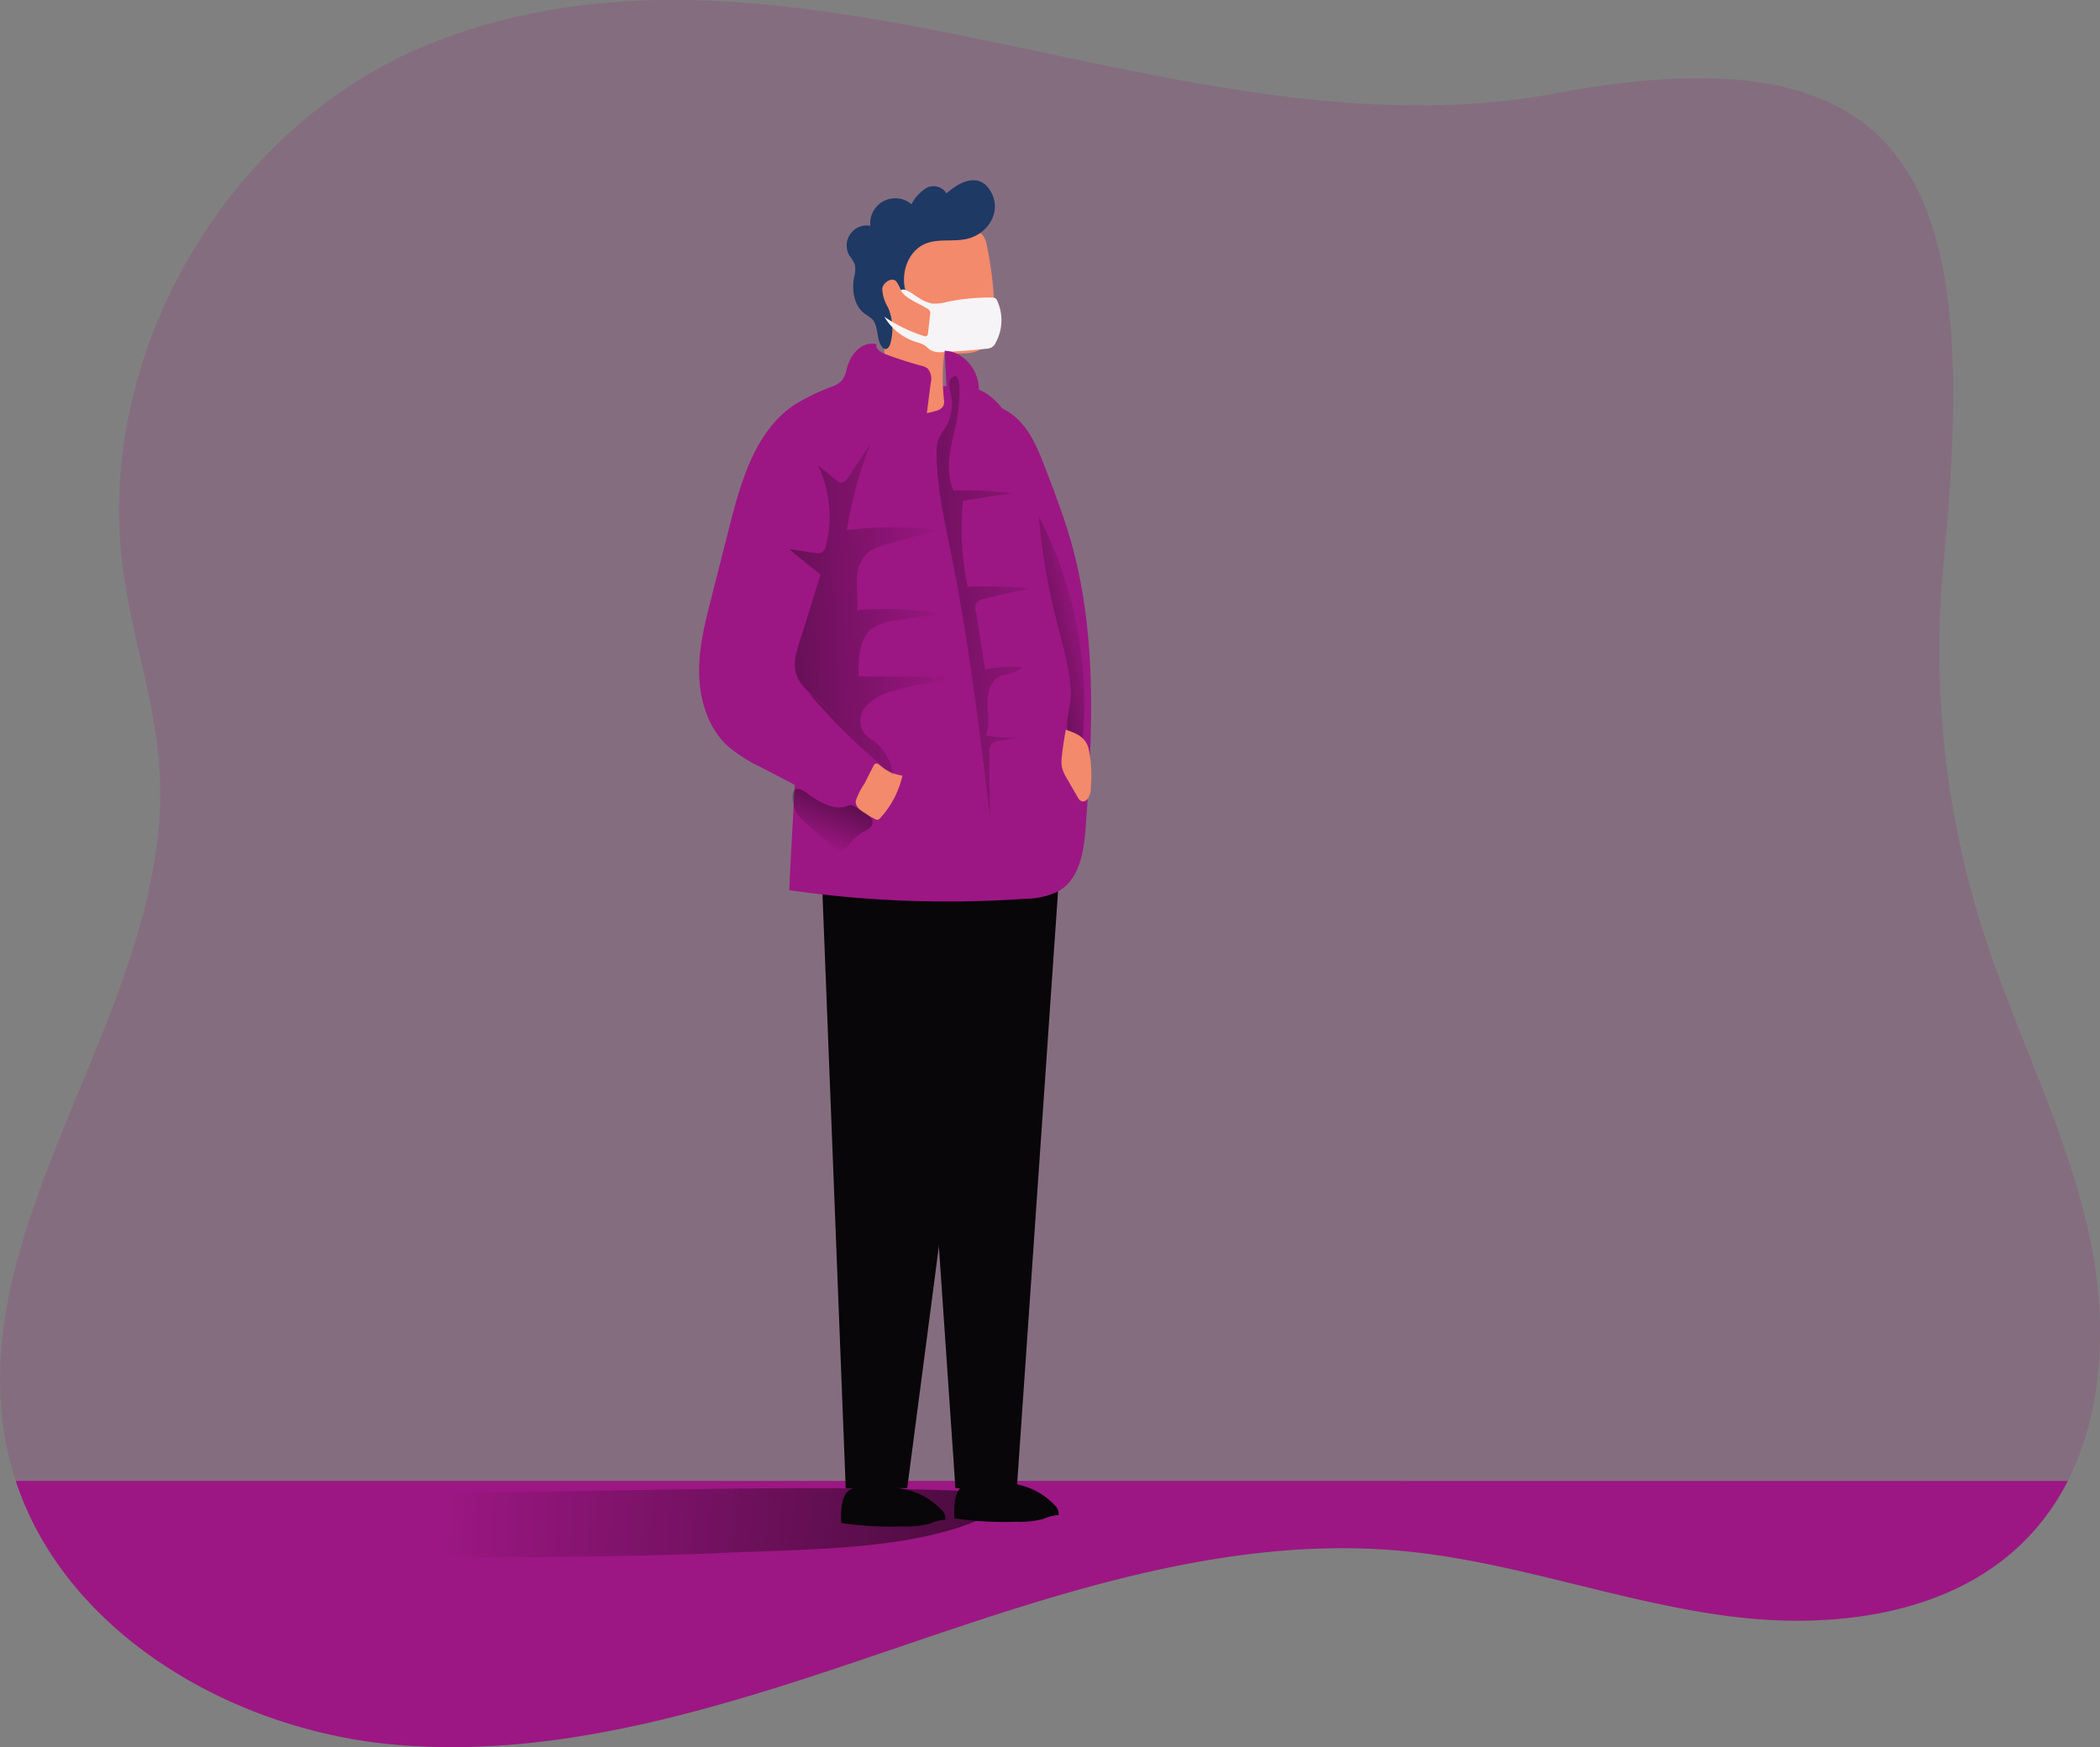 <svg id="Layer_1" data-name="Layer 1" xmlns="http://www.w3.org/2000/svg" xmlns:xlink="http://www.w3.org/1999/xlink" viewBox="0 0 365.81 304.39"><rect x="0" y="0" width="365.81" height="304.39" fill="#808080" stroke="none"/><defs><linearGradient id="linear-gradient" x1="272.45" y1="298.28" x2="130.13" y2="286.84" gradientUnits="userSpaceOnUse"><stop offset="0.01"/><stop offset="0.13" stop-opacity="0.69"/><stop offset="1" stop-opacity="0"/></linearGradient><linearGradient id="linear-gradient-2" x1="222.22" y1="138.32" x2="243.15" y2="133.77" xlink:href="#linear-gradient"/><linearGradient id="linear-gradient-3" x1="152.04" y1="133.89" x2="218.76" y2="130.19" xlink:href="#linear-gradient"/><linearGradient id="linear-gradient-4" x1="164.79" y1="128.07" x2="241.34" y2="128.92" xlink:href="#linear-gradient"/><linearGradient id="linear-gradient-5" x1="202.11" y1="155.74" x2="195.61" y2="171.91" xlink:href="#linear-gradient"/></defs><title>7</title><path d="M413.31,282.68a41.25,41.25,0,0,1-6.87,9.76c-13.08,13.72-34.2,16.27-53,13.68s-36.83-9.4-55.69-11.22c-30-2.89-59.53,7-88,16.7s-58,19.69-88,17c-28.25-2.52-57.17-19.43-65.89-45.94a49.51,49.51,0,0,1-1.37-5c-8.93-40.22,29-77.87,26.41-119-.72-11.49-4.62-22.54-6.25-33.94-5.44-38.09,18-78.4,53.73-92.56,62.7-24.83,130.52,21,195.84,8.75,65.12-12.17,73.64,18.52,67.47,81.77a160.59,160.59,0,0,0,6.8,64c5.68,17.82,14.5,34.65,18.51,52.92C420.15,253.92,419.8,269.91,413.31,282.68Z" transform="translate(-53.12 -24.67)" fill="#9c1783" opacity="0.18" style="isolation:isolate"/><path d="M413.31,282.68a41.25,41.25,0,0,1-6.87,9.76c-13.08,13.72-34.2,16.27-53,13.68s-36.83-9.4-55.69-11.22c-30-2.89-59.53,7-88,16.7s-58,19.69-88,17c-28.25-2.52-57.17-19.43-65.89-45.94Z" transform="translate(-53.12 -24.67)" fill="#9c1783"/><path d="M110.64,295.32c-2.89-2.62-.79-6.91,3-8.73s8.63-1.88,13.15-1.87c34.39,0,70-1.9,104.2.19-10.88,9.79-34.18,9.54-49.19,10.19C158.13,296.13,134.35,296.2,110.64,295.32Z" transform="translate(-53.12 -24.67)" fill="url(#linear-gradient)"/><path d="M188.36,140.81q-.69-11.53-.47-23.11c.11-5.58.55-11.63,4.21-15.85a22.28,22.28,0,0,1,5.77-4.41,100.43,100.43,0,0,1,9.95-5.12c5.44,1.19,11.58-2,16.5.55,2.39,1.26,4,3.6,5.37,5.93,6.88,11.79,9.65,25.63,10,39.28s-1.53,27.25-3.43,40.77c-12.15,2.54-24.73.35-36.95-1.85a8.45,8.45,0,0,1-3.1-1c-2.53-1.59-2.68-5.13-2.78-8.11C193.2,159.81,188.84,148.91,188.36,140.81Z" transform="translate(-53.12 -24.67)" fill="#9c1783"/><path d="M226.35,79.75c0,1.68-.07,3.5-1.15,4.79a5.23,5.23,0,0,1-3.29,1.64,21.34,21.34,0,0,1-3.75,0,.5.5,0,0,0-.62.56,35.87,35.87,0,0,0,0,7.47,2.18,2.18,0,0,1-.1,1.19,1.93,1.93,0,0,1-1.28.84,9.3,9.3,0,0,1-2.86.5c-2.08,0-4-1.05-5.82-2.06a58.87,58.87,0,0,0-.57-10.78c-.66-4.61-1.88-9.23-1.37-13.86a8.87,8.87,0,0,1,1.9-5c1.66-1.88,4.35-2.48,6.86-2.48a17.45,17.45,0,0,1,9.44,2.59c1,.7,1.15,1.6,1.39,2.79.36,1.82.65,3.65.85,5.49A60.93,60.93,0,0,1,226.35,79.75Z" transform="translate(-53.12 -24.67)" fill="#f38a6b"/><path d="M221.54,66.29c-2.36.54-4.95-.09-7.19.83-3.12,1.27-4.45,5.32-3.41,8.52-.9.33-1.06-1.3-1.76-2s-2.27.23-2.38,1.36a6.8,6.8,0,0,0,1,3.21,9.57,9.57,0,0,1,.42,6.31c-.14.49-.5,1.07-1,.94a1,1,0,0,1-.44-.33c-1.08-1.39-.54-3.66-1.78-4.91a9.45,9.45,0,0,0-1.21-.86c-1.9-1.38-2.33-4.09-1.89-6.4a4.43,4.43,0,0,0,.1-2.28,7.41,7.41,0,0,0-.91-1.46A3.5,3.5,0,0,1,204.72,64a4.37,4.37,0,0,1,7.18-3.75,7.19,7.19,0,0,1,2.69-2.88,2.62,2.62,0,0,1,3.4,1c2.35-2.13,5.8-3.76,7.75-.28S225.22,65.45,221.54,66.29Z" transform="translate(-53.12 -24.67)" fill="#1e3964"/><path d="M213.15,76.55a6.54,6.54,0,0,0,2.31,1,7.33,7.33,0,0,0,2.5-.26,35.86,35.86,0,0,1,7.93-.78,1.08,1.08,0,0,1,.64.14.94.94,0,0,1,.32.46,8.16,8.16,0,0,1-.29,7.27,2,2,0,0,1-.69.81,2.15,2.15,0,0,1-.91.23q-3.81.42-7.64.58a3.49,3.49,0,0,1-2.17-.37c-.32-.21-.55-.51-.86-.73a4.9,4.9,0,0,0-1.41-.59,9.93,9.93,0,0,1-5.72-4.47A25.94,25.94,0,0,0,214,83.19a.65.65,0,0,0,.56,0,.66.66,0,0,0,.22-.52l.36-3.17a1.25,1.25,0,0,0,0-.58,1.21,1.21,0,0,0-.53-.52c-1.26-.78-3.94-1.81-4.59-3.16C210.76,74.68,212.45,76.15,213.15,76.55Z" transform="translate(-53.12 -24.67)" fill="#f6f4f6"/><polygon points="143.1 151.36 147.32 259.27 158.03 259.27 171.88 153.5 143.1 151.36" fill="#080608"/><polygon points="159.14 152.76 166.43 259.27 177.13 259.27 184.43 153.5 159.14 152.76" fill="#080608"/><path d="M199.65,290a59.9,59.9,0,0,0,10.8.59,15.41,15.41,0,0,0,4.74-.51,7.16,7.16,0,0,1,2.61-.65,2.12,2.12,0,0,0-.68-1.72,12.21,12.21,0,0,0-7.37-3.75c-2.3-.38-5.76-.8-8-.05S199.59,288,199.65,290Z" transform="translate(-53.12 -24.67)" fill="#080608"/><path d="M219.37,289.19a60,60,0,0,0,10.8.59,15.44,15.44,0,0,0,4.75-.51,7.16,7.16,0,0,1,2.61-.65,2.15,2.15,0,0,0-.68-1.72,12.24,12.24,0,0,0-7.37-3.75c-2.31-.38-5.77-.8-8,0S219.31,287.17,219.37,289.19Z" transform="translate(-53.12 -24.67)" fill="#080608"/><path d="M195.94,148.58l10.15,8.11a48.89,48.89,0,0,1-3,6.74,4.08,4.08,0,0,1-1.4,1.72c-1.25.73-2.83.06-4.11-.6l-12-6.27a25.74,25.74,0,0,1-5.67-3.61c-3.39-3.12-4.88-7.89-5-12.5s1.05-9.14,2.19-13.6l3.13-12.33c2-7.86,4.48-16.42,11.2-21A36.29,36.29,0,0,1,198,92.05a4.53,4.53,0,0,0,1.83-1.15,5.29,5.29,0,0,0,.82-2.09c.63-2.49,2.63-4.74,5.14-4.18-.2.83.77,1.44,1.58,1.74q3,1.14,6.18,2a2.81,2.81,0,0,1,1.17.51,2.85,2.85,0,0,1,.52,2.56l-1,7.76c-.14,1.14,2.62,1.77,3.37.89a4.7,4.7,0,0,0,.65-3.31l-.6-11c4.33.09,7.45,5.68,5.24,9.4,3-.67,6.11.9,8.14,3.19s3.15,5.22,4.25,8.07c1.56,4.07,3.12,8.14,4.32,12.33,4.63,16.07,3.86,33.14,2.65,49.82-.31,4.25-1,9.15-4.71,11.32a13,13,0,0,1-5.73,1.33,193.21,193.21,0,0,1-41.21-1.48c.2-5.47.78-14.22,1-19.69,2.72.79,4.08,7,6.82,7.66,2.47.65,5.12-.71,6.73-2.69a20.25,20.25,0,0,0,3.19-6.92,2.63,2.63,0,0,0-1.24-3.8C203.67,152.14,199.36,150.79,195.94,148.58Z" transform="translate(-53.12 -24.67)" fill="#9c1783"/><path d="M237.14,132.7a115.94,115.94,0,0,1-3.08-18.14,71.29,71.29,0,0,1,7.47,40.76c0-1.17-2.32-2.34-2.5-3.75-.23-1.83.72-4.25.64-6.22C239.47,141,238.2,136.86,237.14,132.7Z" transform="translate(-53.12 -24.67)" fill="url(#linear-gradient-2)"/><path d="M205.51,167.34a.85.85,0,0,0,.57.13.74.74,0,0,0,.36-.27,16.22,16.22,0,0,0,3.88-7.41,7.35,7.35,0,0,1-3.9-1.77c-.21-.18-.45-.39-.71-.33s-.38.29-.49.51l-1.52,3a12.36,12.36,0,0,0-1.51,3C202,165.66,204.37,166.75,205.51,167.34Z" transform="translate(-53.12 -24.67)" fill="#f38a6b"/><path d="M200.05,150.35l-4.75-4c-1.45-1.22-3-2.55-3.5-4.37s0-3.69.6-5.47l3.66-11.71-5.52-4.49L195,121a2,2,0,0,0,1.27-.09,1.88,1.88,0,0,0,.75-1.29,20.72,20.72,0,0,0-1.38-13.86l3.19,2.61a1.49,1.49,0,0,0,.8.42c.51,0,.89-.45,1.17-.87l3.94-5.89a71.53,71.53,0,0,0-4.11,15,63.45,63.45,0,0,1,16.29.06c-3.27.7-6.52,1.54-9.72,2.51a8,8,0,0,0-2.95,1.38,6.42,6.42,0,0,0-1.85,4.74c-.06,1.74.2,3.5,0,5.23a64.67,64.67,0,0,1,15,.64l-8,1.14a9.28,9.28,0,0,0-4.12,1.26c-2.54,1.77-2.68,5.42-2.56,8.52l19,.11a70.58,70.58,0,0,0-13.41,2.56,9.25,9.25,0,0,0-4.29,2.47,3.84,3.84,0,0,0-.47,4.61,8.22,8.22,0,0,0,1.76,1.5,9,9,0,0,1,3.42,5.93,105.22,105.22,0,0,1-14.9-14.49" transform="translate(-53.12 -24.67)" fill="url(#linear-gradient-3)"/><path d="M219.67,98.5c-.91,3.86-2.07,8-.45,11.63a69.81,69.81,0,0,1,10.22.46l-8.57,1.33a47.83,47.83,0,0,0,.83,15,68.9,68.9,0,0,1,10.75.3q-4,.75-7.92,1.77a2.08,2.08,0,0,0-1.26.67,2.14,2.14,0,0,0-.15,1.54l1.59,10.09a22.84,22.84,0,0,1,6.44-.4c-.9,1.25-2.82,1-4.14,1.79-1.55.9-1.94,3-1.87,4.76s.41,3.66-.28,5.32a18.35,18.35,0,0,0,6.85.18l-4.48.76a2.24,2.24,0,0,0-1.4.58,2.33,2.33,0,0,0-.39,1.59q0,5.7.18,11.39c-1.87-15.4-3.73-30.83-6.79-46-1.2-5.93-2.58-11.88-2.55-17.92a6.29,6.29,0,0,1,.22-1.94,14,14,0,0,1,1.43-2.41,8.29,8.29,0,0,0,1-4.53c0-1-1-3.31,0-4C221.23,88.68,219.91,97.48,219.67,98.5Z" transform="translate(-53.12 -24.67)" fill="url(#linear-gradient-4)"/><path d="M238.78,151.81c-.29,1.53-.52,3.06-.69,4.61a6.31,6.31,0,0,0,0,1.84,6.74,6.74,0,0,0,.9,2.08l1.81,3.14c.2.35.45.74.85.81a1,1,0,0,0,.88-.38,3.45,3.45,0,0,0,.61-2.14,22.68,22.68,0,0,0-.39-6.68C242.23,153.1,240.68,152.43,238.78,151.81Z" transform="translate(-53.12 -24.67)" fill="#f38a6b"/><path d="M191.71,166a7.26,7.26,0,0,0,1.83,2.12l4.3,3.83c.63.56,1.48,1.15,2.23.78a2.39,2.39,0,0,0,.8-.81,8.32,8.32,0,0,1,2.7-2.34c.65-.36,1.45-.75,1.55-1.48s-.68-1.44-1.38-1.86l-1.63-1a1.58,1.58,0,0,0-.71-.29,2,2,0,0,0-.83.19c-2.11.71-4.33-.56-6.19-1.77-.64-.42-2.11-1.82-2.84-1S191.37,165.22,191.71,166Z" transform="translate(-53.12 -24.67)" fill="url(#linear-gradient-5)"/></svg>